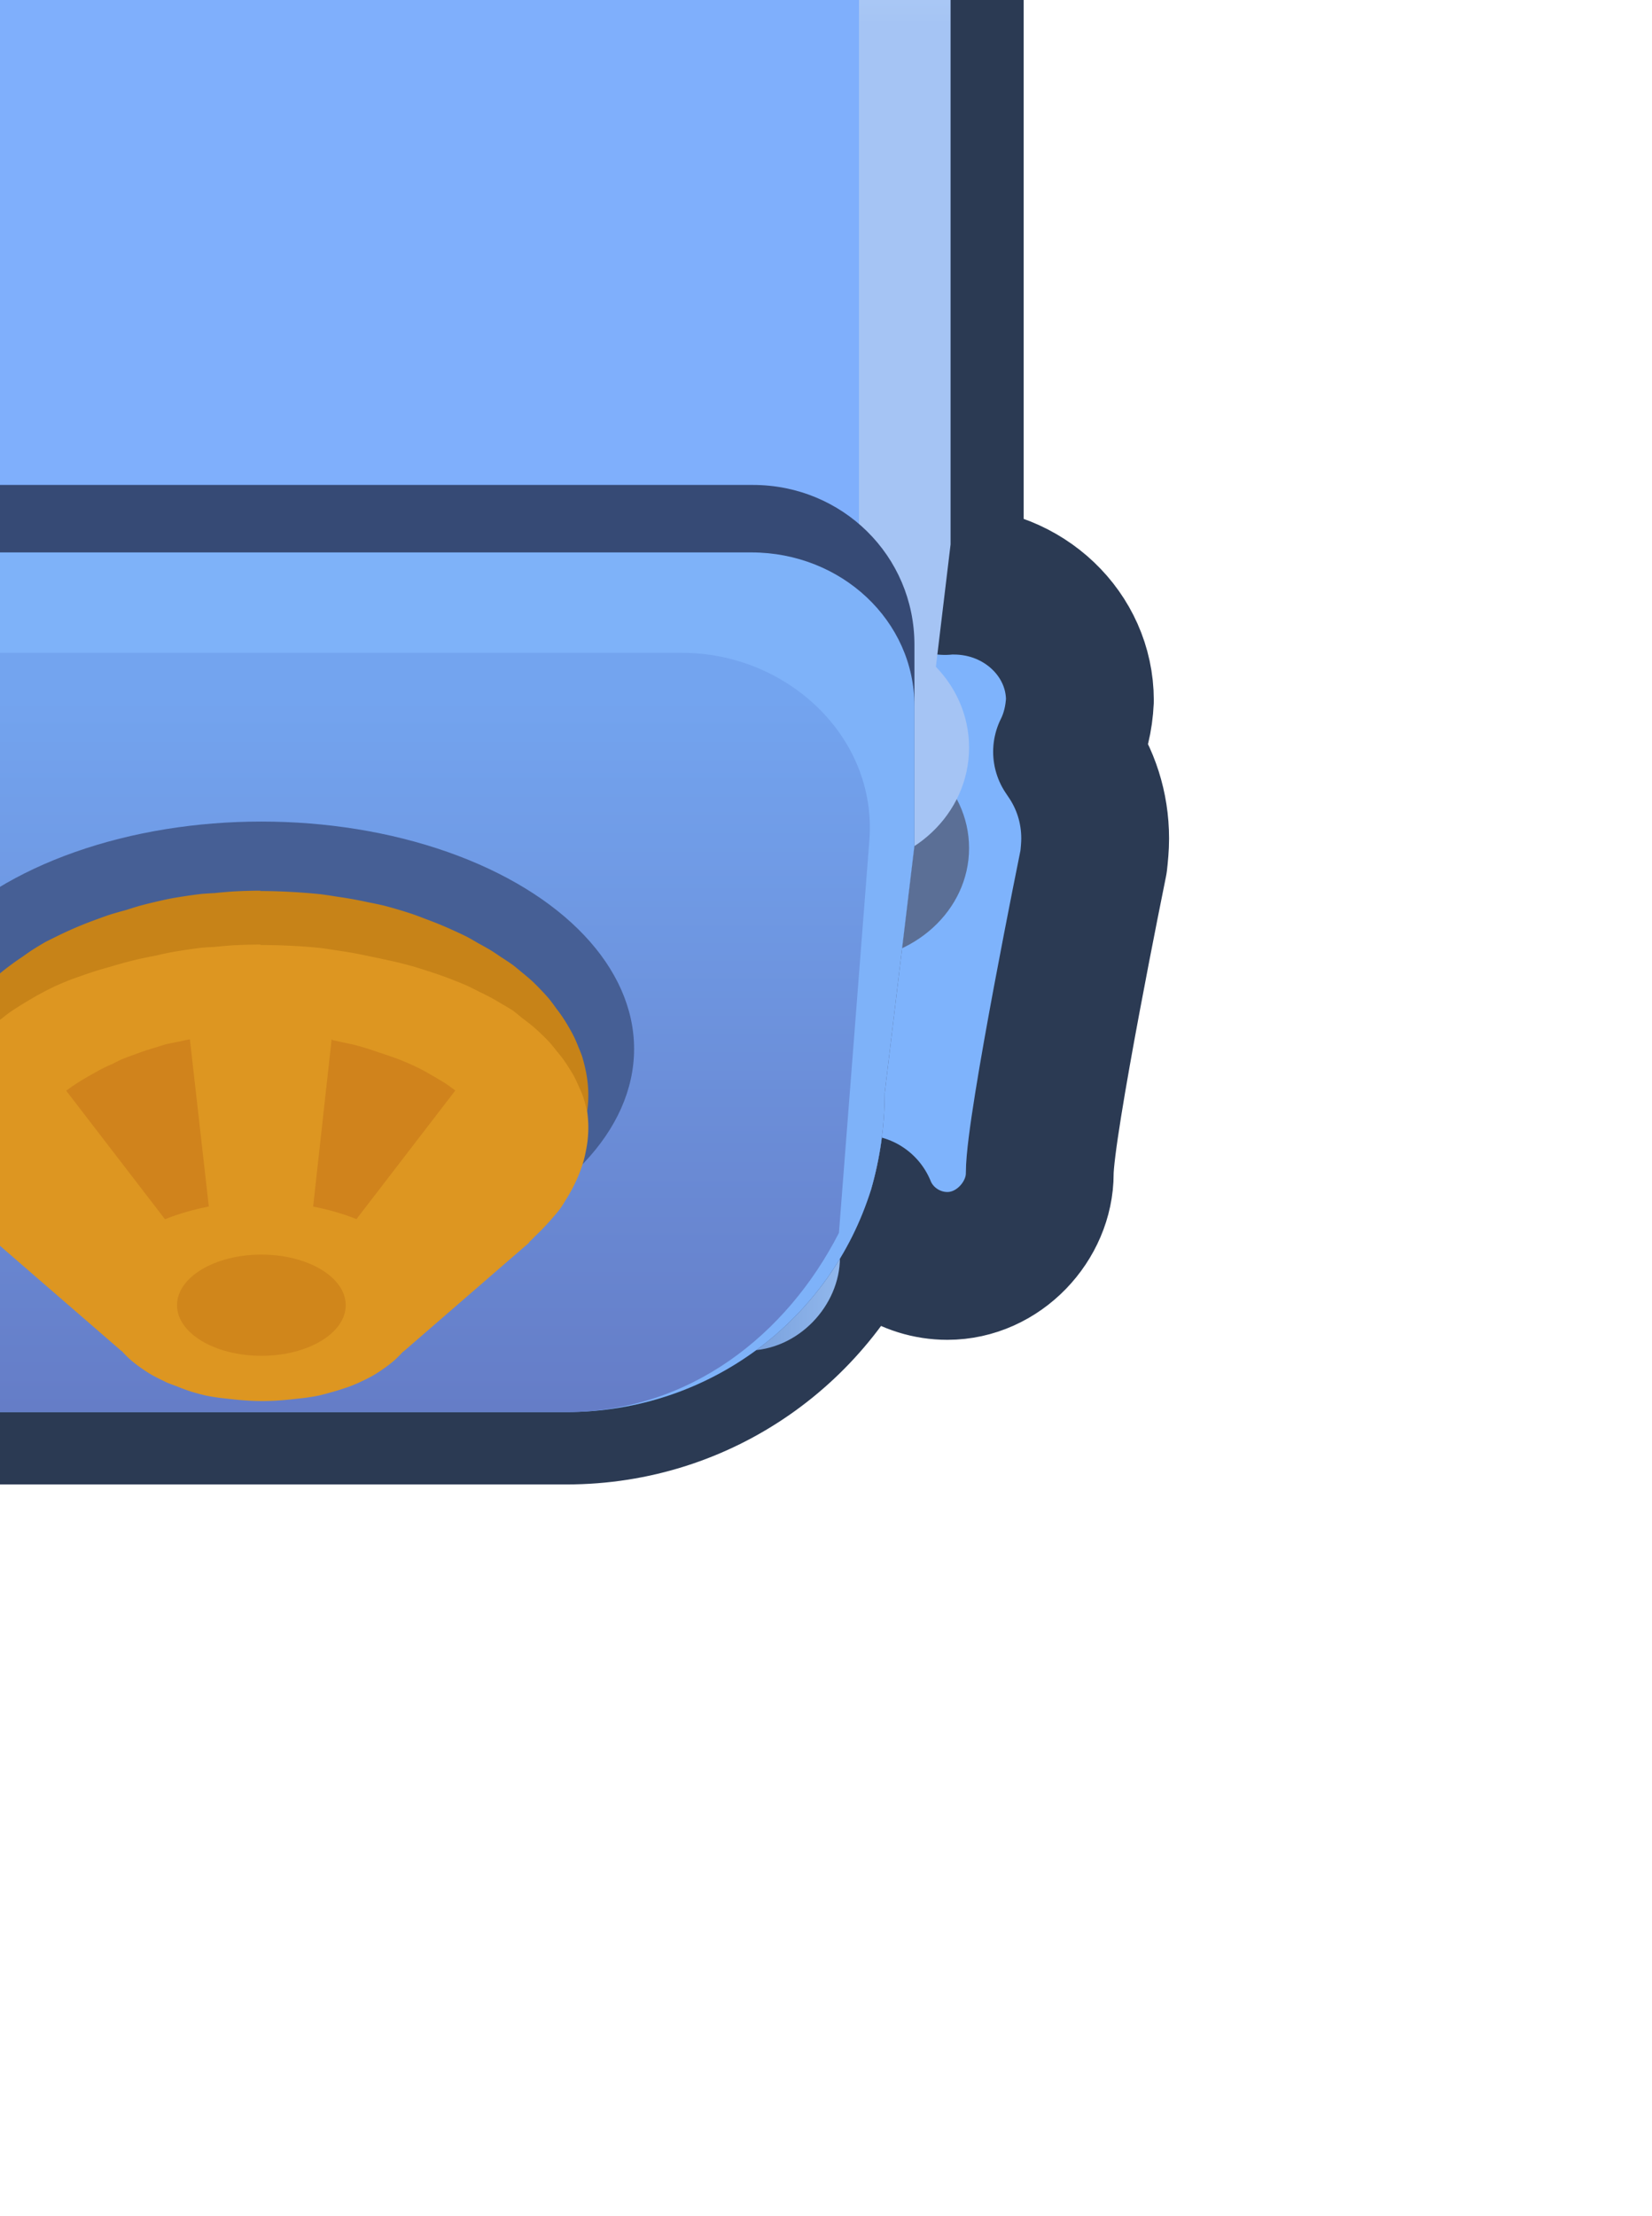 <?xml version="1.0" encoding="UTF-8" standalone="no"?>
<!-- Created with Inkscape (http://www.inkscape.org/) -->

<svg
   xmlns:dc="http://purl.org/dc/elements/1.1/"
   xmlns:cc="http://creativecommons.org/ns#"
   xmlns:rdf="http://www.w3.org/1999/02/22-rdf-syntax-ns#"
   xmlns:svg="http://www.w3.org/2000/svg"
   xmlns="http://www.w3.org/2000/svg"
   xmlns:xlink="http://www.w3.org/1999/xlink"
   xmlns:sodipodi="http://sodipodi.sourceforge.net/DTD/sodipodi-0.dtd"
   xmlns:inkscape="http://www.inkscape.org/namespaces/inkscape"
   width="0.545mm"
   height="0.731mm"
   viewBox="0 0 0.545 0.731"
   version="1.1"
   id="svg15799"
   inkscape:version="0.92.3 (2405546, 2018-03-11)"
   sodipodi:docname="vault_offset.svg">
  <defs
     id="defs15793">
    <linearGradient
       inkscape:collect="always"
       xlink:href="#linearGradient13702"
       id="linearGradient15708"
       gradientUnits="userSpaceOnUse"
       x1="-1438.785"
       y1="590.378"
       x2="-1444.531"
       y2="590.333" />
    <linearGradient
       inkscape:collect="always"
       id="linearGradient13702">
      <stop
         style="stop-color:#98bef1;stop-opacity:1;"
         offset="0"
         id="stop13693" />
      <stop
         style="stop-color:#5881c7;stop-opacity:1"
         offset="1"
         id="stop13695" />
    </linearGradient>
    <linearGradient
       inkscape:collect="always"
       xlink:href="#linearGradient13660"
       id="linearGradient15710"
       gradientUnits="userSpaceOnUse"
       x1="-386.081"
       y1="147.633"
       x2="-386.081"
       y2="149.2"
       gradientTransform="matrix(0.184,0,0,0.184,71.836,-27.008)" />
    <linearGradient
       inkscape:collect="always"
       id="linearGradient13660">
      <stop
         style="stop-color:#cce5fb;stop-opacity:1"
         offset="0"
         id="stop13656" />
      <stop
         style="stop-color:#a5c4f4;stop-opacity:1"
         offset="1"
         id="stop13658" />
    </linearGradient>
    <clipPath
       clipPathUnits="userSpaceOnUse"
       id="clipPath13535">
      <rect
         ry="0.946"
         y="148.173"
         x="-390.074"
         height="9.426"
         width="7.994"
         id="rect13537"
         style="opacity:1;fill:#7faffc;fill-opacity:1;fill-rule:nonzero;stroke:none;stroke-width:1;stroke-linecap:round;stroke-linejoin:round;stroke-miterlimit:4;stroke-dasharray:none;stroke-dashoffset:0;stroke-opacity:1;paint-order:markers stroke fill" />
    </clipPath>
    <linearGradient
       inkscape:collect="always"
       xlink:href="#linearGradient13974"
       id="linearGradient15712"
       gradientUnits="userSpaceOnUse"
       x1="-390.383"
       y1="155.584"
       x2="-387.889"
       y2="155.331"
       gradientTransform="matrix(0.184,0,0,0.184,71.836,-27.008)" />
    <linearGradient
       inkscape:collect="always"
       id="linearGradient13974">
      <stop
         style="stop-color:#9dc4f6;stop-opacity:1"
         offset="0"
         id="stop13970" />
      <stop
         style="stop-color:#7eb2f9;stop-opacity:1"
         offset="1"
         id="stop13972" />
    </linearGradient>
    <linearGradient
       inkscape:collect="always"
       xlink:href="#linearGradient13443"
       id="linearGradient15714"
       gradientUnits="userSpaceOnUse"
       gradientTransform="matrix(0.2,0,0,0.184,77.988,-26.974)"
       x1="-386.077"
       y1="153.563"
       x2="-386.077"
       y2="158.746" />
    <linearGradient
       inkscape:collect="always"
       id="linearGradient13443">
      <stop
         style="stop-color:#73a4ef;stop-opacity:1;"
         offset="0"
         id="stop13439" />
      <stop
         style="stop-color:#647ac4;stop-opacity:1"
         offset="1"
         id="stop13441" />
    </linearGradient>
    <linearGradient
       inkscape:collect="always"
       xlink:href="#linearGradient13443"
       id="linearGradient915"
       gradientUnits="userSpaceOnUse"
       gradientTransform="matrix(0.2,0,0,0.184,77.987,-26.974)"
       x1="-386.077"
       y1="153.563"
       x2="-386.077"
       y2="158.746" />
  </defs>
  <sodipodi:namedview
     id="base"
     pagecolor="#ffffff"
     bordercolor="#666666"
     borderopacity="1.0"
     inkscape:pageopacity="0.0"
     inkscape:pageshadow="2"
     inkscape:zoom="128"
     inkscape:cx="3.119688"
     inkscape:cy="2.0660559"
     inkscape:document-units="mm"
     inkscape:current-layer="g15742"
     showgrid="false"
     inkscape:object-paths="true"
     inkscape:snap-midpoints="true"
     inkscape:window-width="1920"
     inkscape:window-height="1057"
     inkscape:window-x="-8"
     inkscape:window-y="-8"
     inkscape:window-maximized="1"
     inkscape:snap-intersection-paths="false"
     inkscape:snap-smooth-nodes="true" />
  <g
     inkscape:label="Layer 1"
     inkscape:groupmode="layer"
     id="layer1"
     transform="translate(110.869,-198.03)">
    <g
       transform="matrix(0.265,0,0,0.265,-9.548,267.55)"
       id="g15742">
      <path
         id="path15670"
         d="m -382.536,-262.662 c -0.177,0 -0.319,0.089 -0.319,0.2 v 0.243 0.355 0.2 l 0.082,0.685 c 0,0.055 0.011,0.107 0.031,0.154 v 10e-5 c 0.06,0.142 0.2,0.241 0.364,0.241 h 0.37 0.37 c 0.168,0 0.31,-0.104 0.368,-0.251 0.017,0.042 0.059,0.071 0.106,0.071 0.064,-10e-6 0.115,-0.056 0.115,-0.115 0,-0.059 0.067,-0.388 0.067,-0.388 10e-4,-0.009 0.002,-0.019 0.002,-0.029 0,-0.039 -0.012,-0.075 -0.033,-0.105 -4.9e-4,-9.6e-4 -9.7e-4,-0.002 -0.002,-0.003 0.01,-0.02 0.015,-0.042 0.016,-0.064 0,-0.082 -0.07,-0.149 -0.157,-0.149 v -10e-5 c -0.004,5e-5 -0.008,2.4e-4 -0.011,5.7e-4 l 0.006,-0.049 v -0.199 c 0,-3.9e-4 0,-7.5e-4 0,-0.001 v -0.598 c 0,-0.111 -0.142,-0.2 -0.319,-0.2 z"
         style="opacity:1;fill:#7eb3fc;fill-opacity:1;fill-rule:nonzero;stroke:#2b3a53;stroke-width:0.184;stroke-linecap:round;stroke-linejoin:round;stroke-miterlimit:4;stroke-dasharray:none;stroke-dashoffset:0;stroke-opacity:1;paint-order:markers stroke fill"
         inkscape:connector-curvature="0" />
      <g
         id="g15678"
         transform="matrix(0.184,0,0,0.184,-311.111,-289.762)">
        <path
           style="opacity:1;fill:url(#linearGradient15708);fill-opacity:1;fill-rule:nonzero;stroke:none;stroke-width:8.504;stroke-linecap:round;stroke-linejoin:round;stroke-miterlimit:4;stroke-dasharray:none;stroke-dashoffset:0;stroke-opacity:1;paint-order:markers stroke fill"
           d="m -1441.812,582.129 c -2.097,-10e-6 -3.797,1.7 -3.797,3.797 3e-4,0.209 0.018,0.418 0.053,0.625 v 0 0.021 l 1.377,7.928 c 2e-4,1.31 1.062,2.373 2.373,2.373 1.31,-1.9e-4 2.373,-1.154 2.373,-2.373 0,-1.219 1.369,-7.984 1.369,-7.984 v 0 c 0.032,-0.195 0.049,-0.392 0.051,-0.59 0,-2.097 -1.7,-3.797 -3.797,-3.797 z"
           transform="scale(0.265)"
           id="path15672"
           inkscape:connector-curvature="0"
           sodipodi:nodetypes="ccccccczccccc" />
        <ellipse
           ry="0.762"
           rx="0.837"
           cy="154.772"
           cx="-381.413"
           id="ellipse15674"
           style="opacity:1;fill:#5b6f96;fill-opacity:1;fill-rule:nonzero;stroke:none;stroke-width:2.25;stroke-linecap:round;stroke-linejoin:round;stroke-miterlimit:4;stroke-dasharray:none;stroke-dashoffset:0;stroke-opacity:1;paint-order:markers stroke fill" />
        <ellipse
           ry="0.81"
           rx="0.857"
           style="opacity:1;fill:#a5c4f4;fill-opacity:1;fill-rule:nonzero;stroke:none;stroke-width:2.25;stroke-linecap:round;stroke-linejoin:round;stroke-miterlimit:4;stroke-dasharray:none;stroke-dashoffset:0;stroke-opacity:1;paint-order:markers stroke fill"
           id="ellipse15676"
           cx="-381.433"
           cy="154.092" />
      </g>
      <path
         style="opacity:1;fill:url(#linearGradient15710);fill-opacity:1;fill-rule:nonzero;stroke:none;stroke-width:0.184;stroke-linecap:round;stroke-linejoin:round;stroke-miterlimit:4;stroke-dasharray:none;stroke-dashoffset:0;stroke-opacity:1;paint-order:markers stroke fill"
         d="M 0.41 0.092 C 0.234 0.092 0.092 0.182 0.092 0.293 L 0.092 1.092 L 0.174 1.775 C 0.174 1.83 0.185 1.882 0.205 1.93 C 0.228 1.985 0.272 2.026 0.316 2.064 C 0.349 2.072 0.373 2.09 0.41 2.09 L 1.467 2.09 C 1.506 2.09 1.532 2.072 1.566 2.064 C 1.618 2.018 1.666 1.963 1.688 1.895 C 1.699 1.857 1.705 1.816 1.705 1.775 L 1.787 1.092 L 1.787 0.293 C 1.787 0.182 1.643 0.092 1.467 0.092 L 0.41 0.092 z "
         transform="translate(-382.947,-262.754)"
         id="rect15680" />
      <rect
         style="opacity:1;fill:#7faffc;fill-opacity:1;fill-rule:nonzero;stroke:none;stroke-width:0.184;stroke-linecap:round;stroke-linejoin:round;stroke-miterlimit:4;stroke-dasharray:none;stroke-dashoffset:0;stroke-opacity:1;paint-order:markers stroke fill"
         id="rect15682"
         width="1.468"
         height="1.731"
         x="-382.742"
         y="-262.552"
         ry="0.174"
         rx="0.24" />
      <rect
         style="opacity:1;fill:#92baf7;fill-opacity:1;fill-rule:nonzero;stroke:none;stroke-width:1;stroke-linecap:round;stroke-linejoin:round;stroke-miterlimit:4;stroke-dasharray:none;stroke-dashoffset:0;stroke-opacity:1;paint-order:markers stroke fill"
         id="rect15684"
         width="8.737"
         height="10.881"
         x="-390.445"
         y="152.347"
         ry="1.091"
         clip-path="url(#clipPath13535)"
         transform="matrix(0.184,0,0,0.184,-311.111,-289.762)" />
      <path
         style="opacity:1;fill:#364a75;fill-opacity:1;fill-rule:nonzero;stroke:none;stroke-width:0.184;stroke-linecap:round;stroke-linejoin:round;stroke-miterlimit:4;stroke-dasharray:none;stroke-dashoffset:0;stroke-opacity:1;paint-order:markers stroke fill"
         d="M 0.338 1.018 C 0.227 1.018 0.137 1.106 0.137 1.217 L 0.137 1.467 L 0.174 1.775 C 0.174 1.83 0.185 1.882 0.205 1.93 C 0.265 2.072 0.404 2.172 0.568 2.172 L 0.939 2.172 L 1.309 2.172 C 1.487 2.172 1.638 2.056 1.688 1.895 C 1.699 1.857 1.705 1.816 1.705 1.775 L 1.742 1.467 L 1.742 1.217 C 1.742 1.106 1.652 1.018 1.541 1.018 L 0.338 1.018 z "
         transform="translate(-382.947,-262.754)"
         id="rect15686" />
      <path
         style="opacity:1;fill:url(#linearGradient15712);fill-opacity:1;fill-rule:nonzero;stroke:none;stroke-width:0.184;stroke-linecap:round;stroke-linejoin:round;stroke-miterlimit:4;stroke-dasharray:none;stroke-dashoffset:0;stroke-opacity:1;paint-order:markers stroke fill"
         d="M 0.338 1.102 C 0.226 1.102 0.137 1.187 0.137 1.293 L 0.137 1.467 L 0.174 1.775 C 0.174 1.83 0.185 1.882 0.205 1.93 C 0.265 2.072 0.404 2.172 0.568 2.172 L 0.939 2.172 L 1.309 2.172 C 1.487 2.172 1.638 2.056 1.688 1.895 C 1.699 1.857 1.705 1.816 1.705 1.775 L 1.742 1.467 L 1.742 1.293 C 1.742 1.187 1.651 1.102 1.539 1.102 L 0.338 1.102 z "
         transform="translate(-382.947,-262.754)"
         id="rect15688" />
      <path
         style="opacity:1;fill:url(#linearGradient915);fill-opacity:1;fill-rule:nonzero;stroke:none;stroke-width:0.184;stroke-linecap:round;stroke-linejoin:round;stroke-miterlimit:4;stroke-dasharray:none;stroke-dashoffset:0;stroke-opacity:1;paint-order:markers stroke fill"
         d="M 0.459 1.227 C 0.33 1.227 0.212 1.331 0.227 1.459 L 0.293 2.035 C 0.293 2.036 0.293 2.037 0.293 2.037 C 0.365 2.114 0.455 2.172 0.568 2.172 L 0.939 2.172 L 1.309 2.172 C 1.462 2.172 1.583 2.076 1.648 1.949 L 1.686 1.459 C 1.695 1.33 1.582 1.227 1.453 1.227 L 0.459 1.227 z "
         transform="translate(-382.947,-262.754)"
         id="path15690" />
      <ellipse
         ry="0.283"
         rx="0.464"
         cy="-261.034"
         cx="-382.018"
         id="ellipse15692"
         style="opacity:1;fill:#465f95;fill-opacity:1;fill-rule:nonzero;stroke:none;stroke-width:0.413;stroke-linecap:round;stroke-linejoin:round;stroke-miterlimit:4;stroke-dasharray:none;stroke-dashoffset:0;stroke-opacity:1;paint-order:markers stroke fill" />
      <path
         inkscape:connector-curvature="0"
         id="path15694"
         d="m -382.019,-261.191 a 0.407,0.251 0 0 0 -0.034,10e-4 0.407,0.251 0 0 0 -0.023,0.002 0.407,0.251 0 0 0 -0.016,10e-4 0.407,0.251 0 0 0 -0.022,0.003 0.407,0.251 0 0 0 -0.018,0.003 0.407,0.251 0 0 0 -0.018,0.004 0.407,0.251 0 0 0 -0.02,0.005 0.407,0.251 0 0 0 -0.016,0.005 0.407,0.251 0 0 0 -0.021,0.006 0.407,0.251 0 0 0 -0.014,0.005 0.407,0.251 0 0 0 -0.021,0.008 0.407,0.251 0 0 0 -0.013,0.006 0.407,0.251 0 0 0 -0.019,0.009 0.407,0.251 0 0 0 -0.012,0.006 0.407,0.251 0 0 0 -0.018,0.011 0.407,0.251 0 0 0 -0.01,0.007 0.407,0.251 0 0 0 -0.017,0.012 0.407,0.251 0 0 0 -0.009,0.007 0.407,0.251 0 0 0 -0.015,0.013 0.407,0.251 0 0 0 -0.008,0.008 0.407,0.251 0 0 0 -0.013,0.014 0.407,0.251 0 0 0 -0.007,0.009 0.407,0.251 0 0 0 -0.01,0.013 0.407,0.251 0 0 0 -0.006,0.01 0.407,0.251 0 0 0 -0.007,0.013 0.407,0.251 0 0 0 -0.005,0.011 0.407,0.251 0 0 0 -0.005,0.013 0.407,0.251 0 0 0 -0.003,0.012 0.407,0.251 0 0 0 -0.003,0.013 0.407,0.251 0 0 0 -0.001,0.018 0.407,0.251 0 0 0 -5.5e-4,0.004 0.407,0.251 0 0 0 0.002,0.02 0.407,0.251 0 0 0 10e-4,0.009 0.407,0.251 0 0 0 0.004,0.016 0.407,0.251 0 0 0 0.003,0.009 0.407,0.251 0 0 0 0.006,0.015 0.407,0.251 0 0 0 0.005,0.01 0.407,0.251 0 0 0 0.009,0.014 0.407,0.251 0 0 0 0.006,0.008 0.407,0.251 0 0 0 0.011,0.015 0.407,0.251 0 0 0 0.007,0.008 0.407,0.251 0 0 0 0.014,0.014 0.407,0.251 0 0 0 0.007,0.007 l -5.5e-4,10e-5 0.157,0.136 5.5e-4,1.8e-4 v 0 a 0.203,0.125 0 0 0 0.011,0.011 0.203,0.125 0 0 0 0.013,0.01 0.203,0.125 0 0 0 0.014,0.009 0.203,0.125 0 0 0 7.3e-4,3.7e-4 0.203,0.125 0 0 0 0.014,0.007 0.203,0.125 0 0 0 10e-4,5.5e-4 0.203,0.125 0 0 0 0.001,5.6e-4 0.203,0.125 0 0 0 0.013,0.005 0.203,0.125 0 0 0 0.005,0.002 0.203,0.125 0 0 0 0.014,0.005 0.203,0.125 0 0 0 0.002,5.5e-4 0.203,0.125 0 0 0 0.015,0.004 0.203,0.125 0 0 0 0.005,10e-4 0.203,0.125 0 0 0 0.013,0.002 0.203,0.125 0 0 0 0.009,0.001 0.203,0.125 0 0 0 0.009,10e-4 0.203,0.125 0 0 0 0.01,9.2e-4 0.203,0.125 0 0 0 0.011,7.4e-4 0.203,0.125 0 0 0 0.014,3.6e-4 0.203,0.125 0 0 0 0.014,-3.6e-4 0.203,0.125 0 0 0 0.011,-7.4e-4 0.203,0.125 0 0 0 0.01,-9.2e-4 0.203,0.125 0 0 0 0.009,-10e-4 0.203,0.125 0 0 0 0.009,-0.001 0.203,0.125 0 0 0 0.013,-0.002 0.203,0.125 0 0 0 0.005,-10e-4 0.203,0.125 0 0 0 0.015,-0.004 0.203,0.125 0 0 0 0.002,-5.5e-4 0.203,0.125 0 0 0 0.016,-0.005 0.203,0.125 0 0 0 5.5e-4,-1e-4 0.203,0.125 0 0 0 5.5e-4,-1.8e-4 0.203,0.125 0 0 0 0.015,-0.006 0.203,0.125 0 0 0 0.002,-0.001 0.203,0.125 0 0 0 0.014,-0.007 0.203,0.125 0 0 0 7.4e-4,-3.7e-4 0.203,0.125 0 0 0 0.014,-0.009 0.203,0.125 0 0 0 0.013,-0.01 0.203,0.125 0 0 0 0.011,-0.011 l 5.5e-4,-1.8e-4 0.157,-0.136 -5.5e-4,-1e-4 a 0.407,0.251 0 0 0 0.008,-0.008 0.407,0.251 0 0 0 0.012,-0.012 0.407,0.251 0 0 0 0.009,-0.01 0.407,0.251 0 0 0 0.01,-0.012 0.407,0.251 0 0 0 0.007,-0.011 0.407,0.251 0 0 0 0.007,-0.012 0.407,0.251 0 0 0 0.006,-0.012 0.407,0.251 0 0 0 0.005,-0.012 0.407,0.251 0 0 0 0.004,-0.012 0.407,0.251 0 0 0 0.003,-0.013 0.407,0.251 0 0 0 0.002,-0.012 0.407,0.251 0 0 0 10e-4,-0.019 0.407,0.251 0 0 0 -0.002,-0.022 0.407,0.251 0 0 0 -0.002,-0.01 0.407,0.251 0 0 0 -0.004,-0.015 0.407,0.251 0 0 0 -0.004,-0.01 0.407,0.251 0 0 0 -0.006,-0.014 0.407,0.251 0 0 0 -0.006,-0.011 0.407,0.251 0 0 0 -0.008,-0.013 0.407,0.251 0 0 0 -0.008,-0.011 0.407,0.251 0 0 0 -0.009,-0.012 0.407,0.251 0 0 0 -0.011,-0.012 0.407,0.251 0 0 0 -0.01,-0.01 0.407,0.251 0 0 0 -0.013,-0.011 0.407,0.251 0 0 0 -0.011,-0.009 0.407,0.251 0 0 0 -0.015,-0.01 0.407,0.251 0 0 0 -0.012,-0.008 0.407,0.251 0 0 0 -0.016,-0.009 0.407,0.251 0 0 0 -0.014,-0.008 0.407,0.251 0 0 0 -0.017,-0.008 0.407,0.251 0 0 0 -0.016,-0.007 0.407,0.251 0 0 0 -0.018,-0.007 0.407,0.251 0 0 0 -0.016,-0.006 0.407,0.251 0 0 0 -0.019,-0.006 0.407,0.251 0 0 0 -0.018,-0.005 0.407,0.251 0 0 0 -0.019,-0.004 0.407,0.251 0 0 0 -0.02,-0.004 0.407,0.251 0 0 0 -0.019,-0.003 0.407,0.251 0 0 0 -0.02,-0.003 0.407,0.251 0 0 0 -0.023,-0.002 0.407,0.251 0 0 0 -0.016,-10e-4 0.407,0.251 0 0 0 -0.036,-0.001 0.407,0.251 0 0 0 -5.5e-4,0 z"
         style="opacity:1;fill:#dd9621;fill-opacity:1;fill-rule:nonzero;stroke:none;stroke-width:0.694;stroke-linecap:round;stroke-linejoin:round;stroke-miterlimit:4;stroke-dasharray:none;stroke-dashoffset:0;stroke-opacity:1;paint-order:markers stroke fill" />
      <path
         id="path15696"
         d="m -381.93,-261.046 -5.5e-4,9e-5 -0.023,0.208 10e-4,3.7e-4 a 0.217,0.129 0 0 1 0.052,0.015 l 9.1e-4,3.7e-4 0.123,-0.16 a 0.313,0.193 0 0 0 -9.2e-4,-7.4e-4 0.313,0.193 0 0 0 -0.011,-0.008 0.313,0.193 0 0 0 -0.01,-0.006 0.313,0.193 0 0 0 -0.012,-0.007 0.313,0.193 0 0 0 -0.011,-0.006 0.313,0.193 0 0 0 -0.013,-0.006 0.313,0.193 0 0 0 -0.012,-0.005 0.313,0.193 0 0 0 -0.014,-0.005 0.313,0.193 0 0 0 -0.012,-0.004 0.313,0.193 0 0 0 -0.015,-0.005 0.313,0.193 0 0 0 -0.014,-0.004 0.313,0.193 0 0 0 -0.014,-0.003 0.313,0.193 0 0 0 -0.014,-0.003 z"
         style="opacity:1;fill:#d0831c;fill-opacity:1;fill-rule:nonzero;stroke:none;stroke-width:0.694;stroke-linecap:round;stroke-linejoin:round;stroke-miterlimit:4;stroke-dasharray:none;stroke-dashoffset:0;stroke-opacity:1;paint-order:markers stroke fill"
         inkscape:connector-curvature="0" />
      <path
         id="path15698"
         d="m -382.107,-261.046 a 0.313,0.193 0 0 0 -0.014,0.003 0.313,0.193 0 0 0 -0.015,0.003 0.313,0.193 0 0 0 -0.013,0.004 0.313,0.193 0 0 0 -0.016,0.005 0.313,0.193 0 0 0 -0.011,0.004 0.313,0.193 0 0 0 -0.016,0.006 0.313,0.193 0 0 0 -0.01,0.005 0.313,0.193 0 0 0 -0.015,0.007 0.313,0.193 0 0 0 -0.009,0.005 0.313,0.193 0 0 0 -0.014,0.008 0.313,0.193 0 0 0 -0.008,0.005 0.313,0.193 0 0 0 -0.013,0.009 l 0.123,0.16 5.5e-4,-1.8e-4 a 0.217,0.129 0 0 1 0.051,-0.015 l 0.003,-7.4e-4 z"
         style="opacity:1;fill:#d0831c;fill-opacity:1;fill-rule:nonzero;stroke:none;stroke-width:0.694;stroke-linecap:round;stroke-linejoin:round;stroke-miterlimit:4;stroke-dasharray:none;stroke-dashoffset:0;stroke-opacity:1;paint-order:markers stroke fill"
         inkscape:connector-curvature="0" />
      <ellipse
         ry="0.063"
         rx="0.105"
         cy="-260.715"
         cx="-382.018"
         id="ellipse15700"
         style="opacity:1;fill:#d0861b;fill-opacity:1;fill-rule:nonzero;stroke:none;stroke-width:0.413;stroke-linecap:round;stroke-linejoin:round;stroke-miterlimit:4;stroke-dasharray:none;stroke-dashoffset:0;stroke-opacity:1;paint-order:markers stroke fill" />
      <path
         style="opacity:1;fill:#c78318;fill-opacity:1;fill-rule:nonzero;stroke:none;stroke-width:0.694;stroke-linecap:round;stroke-linejoin:round;stroke-miterlimit:4;stroke-dasharray:none;stroke-dashoffset:0;stroke-opacity:1;paint-order:markers stroke fill"
         d="m -382.019,-261.231 a 0.407,0.251 0 0 0 -0.034,10e-4 0.407,0.251 0 0 0 -0.023,0.002 0.407,0.251 0 0 0 -0.016,0.001 0.407,0.251 0 0 0 -0.022,0.003 0.407,0.251 0 0 0 -0.018,0.003 0.407,0.251 0 0 0 -0.018,0.004 0.407,0.251 0 0 0 -0.02,0.005 0.407,0.251 0 0 0 -0.016,0.005 0.407,0.251 0 0 0 -0.021,0.006 0.407,0.251 0 0 0 -0.014,0.005 0.407,0.251 0 0 0 -0.021,0.008 0.407,0.251 0 0 0 -0.014,0.006 0.407,0.251 0 0 0 -0.019,0.009 0.407,0.251 0 0 0 -0.012,0.006 0.407,0.251 0 0 0 -0.018,0.011 0.407,0.251 0 0 0 -0.01,0.007 0.407,0.251 0 0 0 -0.017,0.012 0.407,0.251 0 0 0 -0.009,0.007 0.407,0.251 0 0 0 -0.015,0.013 0.407,0.251 0 0 0 -0.008,0.008 0.407,0.251 0 0 0 -0.013,0.014 0.407,0.251 0 0 0 -0.007,0.009 0.407,0.251 0 0 0 -0.01,0.013 0.407,0.251 0 0 0 -0.006,0.01 0.407,0.251 0 0 0 -0.007,0.014 0.407,0.251 0 0 0 -0.005,0.011 0.407,0.251 0 0 0 -0.005,0.013 0.407,0.251 0 0 0 -0.003,0.012 0.407,0.251 0 0 0 -0.003,0.013 0.407,0.251 0 0 0 -10e-4,0.018 0.407,0.251 0 0 0 -5.5e-4,0.004 0.407,0.251 0 0 0 0.002,0.02 0.407,0.251 0 0 0 5.5e-4,0.003 0.407,0.228 0 0 1 0.002,-0.011 0.407,0.228 0 0 1 0.003,-0.011 0.407,0.228 0 0 1 0.005,-0.012 0.407,0.228 0 0 1 0.005,-0.01 0.407,0.228 0 0 1 0.007,-0.012 0.407,0.228 0 0 1 0.006,-0.009 0.407,0.228 0 0 1 0.01,-0.012 0.407,0.228 0 0 1 0.007,-0.008 0.407,0.228 0 0 1 0.013,-0.013 0.407,0.228 0 0 1 0.008,-0.007 0.407,0.228 0 0 1 0.015,-0.012 0.407,0.228 0 0 1 0.009,-0.007 0.407,0.228 0 0 1 0.017,-0.011 0.407,0.228 0 0 1 0.01,-0.006 0.407,0.228 0 0 1 0.018,-0.01 0.407,0.228 0 0 1 0.012,-0.006 0.407,0.228 0 0 1 0.019,-0.008 0.407,0.228 0 0 1 0.014,-0.005 0.407,0.228 0 0 1 0.021,-0.007 0.407,0.228 0 0 1 0.014,-0.004 0.407,0.228 0 0 1 0.021,-0.006 0.407,0.228 0 0 1 0.016,-0.004 0.407,0.228 0 0 1 0.02,-0.004 0.407,0.228 0 0 1 0.018,-0.004 0.407,0.228 0 0 1 0.018,-0.003 0.407,0.228 0 0 1 0.022,-0.003 0.407,0.228 0 0 1 0.016,-0.001 0.407,0.228 0 0 1 0.023,-0.002 0.407,0.228 0 0 1 0.034,-9.1e-4 l -1e-4,5.5e-4 a 0.407,0.228 0 0 1 5.5e-4,0 0.407,0.228 0 0 1 0.036,9.1e-4 0.407,0.228 0 0 1 0.016,9.2e-4 0.407,0.228 0 0 1 0.023,0.002 0.407,0.228 0 0 1 0.02,0.003 0.407,0.228 0 0 1 0.019,0.003 0.407,0.228 0 0 1 0.02,0.004 0.407,0.228 0 0 1 0.019,0.004 0.407,0.228 0 0 1 0.018,0.004 0.407,0.228 0 0 1 0.019,0.005 0.407,0.228 0 0 1 0.016,0.005 0.407,0.228 0 0 1 0.018,0.006 0.407,0.228 0 0 1 0.016,0.006 0.407,0.228 0 0 1 0.017,0.007 0.407,0.228 0 0 1 0.014,0.007 0.407,0.228 0 0 1 0.016,0.008 0.407,0.228 0 0 1 0.012,0.007 0.407,0.228 0 0 1 0.015,0.009 0.407,0.228 0 0 1 0.011,0.009 0.407,0.228 0 0 1 0.013,0.01 0.407,0.228 0 0 1 0.01,0.009 0.407,0.228 0 0 1 0.011,0.011 0.407,0.228 0 0 1 0.009,0.011 0.407,0.228 0 0 1 0.008,0.01 0.407,0.228 0 0 1 0.008,0.012 0.407,0.228 0 0 1 0.006,0.01 0.407,0.228 0 0 1 0.006,0.013 0.407,0.228 0 0 1 0.004,0.009 0.407,0.228 0 0 1 0.004,0.013 0.407,0.228 0 0 1 0.002,0.008 0.407,0.251 0 0 0 5.5e-4,-0.003 0.407,0.251 0 0 0 0.001,-0.019 0.407,0.251 0 0 0 -0.002,-0.022 0.407,0.251 0 0 0 -0.002,-0.01 0.407,0.251 0 0 0 -0.004,-0.015 0.407,0.251 0 0 0 -0.004,-0.01 0.407,0.251 0 0 0 -0.006,-0.014 0.407,0.251 0 0 0 -0.006,-0.011 0.407,0.251 0 0 0 -0.008,-0.013 0.407,0.251 0 0 0 -0.008,-0.011 0.407,0.251 0 0 0 -0.009,-0.012 0.407,0.251 0 0 0 -0.011,-0.012 0.407,0.251 0 0 0 -0.01,-0.01 0.407,0.251 0 0 0 -0.013,-0.011 0.407,0.251 0 0 0 -0.011,-0.009 0.407,0.251 0 0 0 -0.015,-0.01 0.407,0.251 0 0 0 -0.012,-0.008 0.407,0.251 0 0 0 -0.016,-0.009 0.407,0.251 0 0 0 -0.014,-0.008 0.407,0.251 0 0 0 -0.017,-0.008 0.407,0.251 0 0 0 -0.016,-0.007 0.407,0.251 0 0 0 -0.018,-0.007 0.407,0.251 0 0 0 -0.016,-0.006 0.407,0.251 0 0 0 -0.019,-0.006 0.407,0.251 0 0 0 -0.018,-0.005 0.407,0.251 0 0 0 -0.019,-0.004 0.407,0.251 0 0 0 -0.02,-0.004 0.407,0.251 0 0 0 -0.019,-0.003 0.407,0.251 0 0 0 -0.02,-0.003 0.407,0.251 0 0 0 -0.023,-0.002 0.407,0.251 0 0 0 -0.016,-0.001 0.407,0.251 0 0 0 -0.036,-10e-4 0.407,0.251 0 0 0 -5.5e-4,0 z"
         id="path15702"
         inkscape:connector-curvature="0" />
    </g>
  </g>
</svg>
